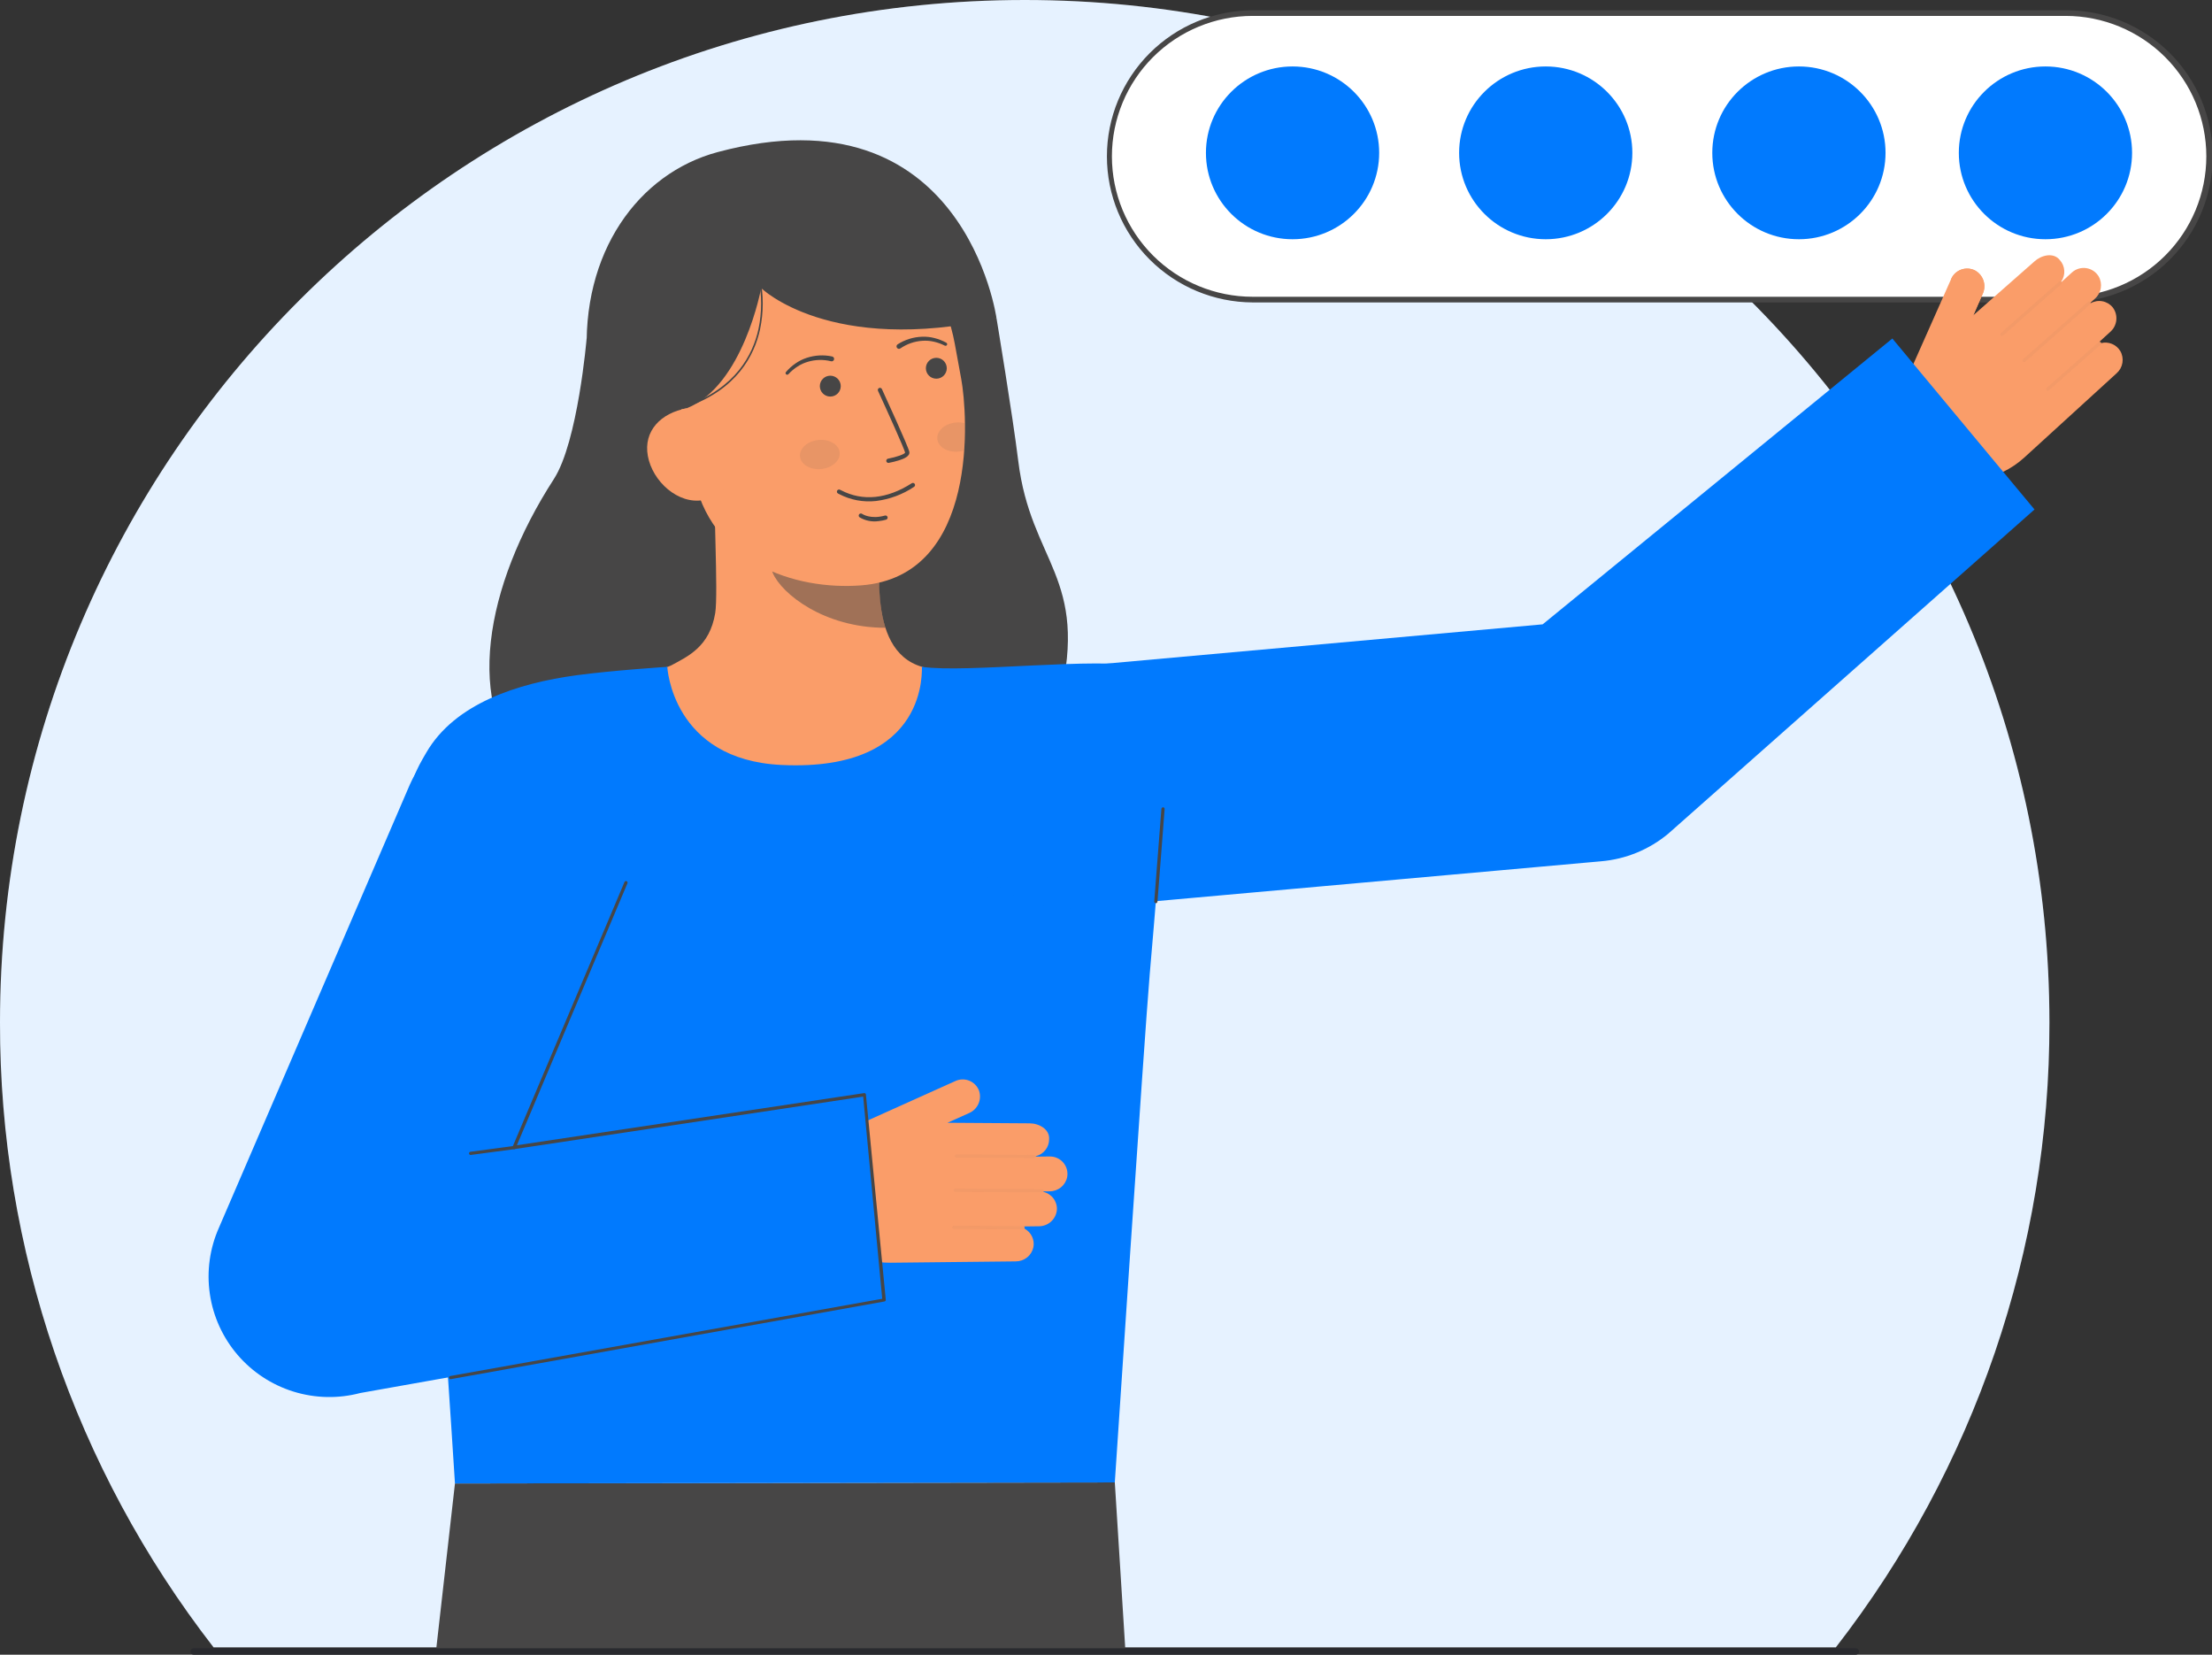 <svg width="234" height="175" viewBox="0 0 234 175" fill="none" xmlns="http://www.w3.org/2000/svg">
<rect x="0" y="0" width="234" height="175" fill="#333333" stroke="none"/>
<g clip-path="url(#clip0_1050_33758)">
<path d="M216.801 108.136C216.838 132.056 208.889 155.308 194.208 174.221H22.593C7.912 155.308 -0.038 132.056 -0 108.136C-0 48.412 48.534 0 108.403 0C168.272 0 216.801 48.412 216.801 108.136Z" fill="white"/>
<path opacity="0.1" d="M216.801 108.136C216.838 132.056 208.889 155.308 194.208 174.221H22.593C7.912 155.308 -0.038 132.056 -0 108.136C-0 48.412 48.534 0 108.403 0C168.272 0 216.801 48.412 216.801 108.136Z" fill="#017AFE"/>
<path d="M218.512 1.383H132.513C124.124 1.383 117.324 8.166 117.324 16.534V16.535C117.324 24.902 124.124 31.686 132.513 31.686H218.512C226.9 31.686 233.7 24.902 233.7 16.535V16.534C233.7 8.166 226.9 1.383 218.512 1.383Z" fill="white"/>
<path d="M218.512 31.985H132.513C128.417 31.966 124.497 30.33 121.608 27.434C118.719 24.539 117.097 20.62 117.097 16.535C117.097 12.45 118.719 8.531 121.608 5.635C124.497 2.74 128.417 1.103 132.513 1.084H218.512C220.552 1.075 222.574 1.467 224.461 2.239C226.349 3.012 228.065 4.148 229.511 5.584C230.956 7.019 232.104 8.726 232.887 10.605C233.67 12.485 234.073 14.5 234.073 16.535C234.073 18.57 233.67 20.585 232.887 22.464C232.104 24.343 230.956 26.05 229.511 27.486C228.065 28.921 226.349 30.058 224.461 30.83C222.574 31.602 220.552 31.995 218.512 31.985ZM132.513 1.682C128.564 1.682 124.777 3.247 121.985 6.032C119.193 8.818 117.625 12.595 117.625 16.534C117.625 20.473 119.193 24.251 121.985 27.036C124.777 29.821 128.564 31.386 132.513 31.386H218.512C222.46 31.386 226.247 29.821 229.039 27.036C231.831 24.251 233.4 20.473 233.4 16.534C233.4 12.595 231.831 8.818 229.039 6.032C226.247 3.247 222.46 1.682 218.512 1.682H132.513Z" fill="#474646"/>
<path d="M62.058 35.8C62.058 35.8 61.132 46.734 58.593 50.662C51.282 61.97 48.995 74.797 55.993 81.642C62.991 88.488 108.387 89.383 112.1 73.988C115.227 61.026 109.038 59.517 107.718 48.755C107.12 43.886 105.419 33.668 105.419 33.668" fill="#474646"/>
<path d="M100.793 71.351C100.714 71.341 99.845 85.737 83.08 84.482C71.473 83.615 67.335 71.329 67.067 71.329C68.319 71.064 70.426 70.678 70.982 70.383C72.81 69.403 75.07 68.384 75.66 64.843C76.001 62.804 75.423 52.363 75.601 50.297L93.417 54.264C93.168 58.624 91.425 68.733 97.532 70.522C98.549 70.82 99.644 71.092 100.793 71.351Z" fill="#FA9D69"/>
<path opacity="0.5" d="M93.668 66.394C93.389 65.496 93.209 64.571 93.132 63.635C92.936 61.499 92.975 59.347 93.248 57.219C89.628 56.732 86.216 55.241 83.403 52.916C83.072 54.135 81.252 59.46 81.756 60.619C82.708 62.807 87.181 66.394 93.668 66.394Z" fill="#474646"/>
<path d="M91.13 61.906C84.095 62.46 75.058 59.497 73.342 50.133L71.793 41.685C70.076 32.322 73.614 23.832 82.452 22.22C91.289 20.608 99.286 26.993 101.003 36.356L101.688 40.096C102.347 43.689 103.682 60.918 91.13 61.906Z" fill="#FA9D69"/>
<path d="M94.002 48.956L94.02 48.954C94.378 48.886 94.732 48.798 95.08 48.691C95.6 48.528 96.281 48.257 96.196 47.788C96.098 47.255 93.578 41.766 93.291 41.142C93.265 41.089 93.219 41.049 93.163 41.029C93.108 41.01 93.047 41.013 92.993 41.037C92.94 41.062 92.898 41.106 92.877 41.161C92.855 41.215 92.856 41.276 92.879 41.33C93.954 43.668 95.684 47.511 95.75 47.87C95.69 48.036 94.827 48.346 93.938 48.509C93.881 48.52 93.83 48.552 93.797 48.6C93.763 48.647 93.749 48.705 93.757 48.763C93.765 48.82 93.795 48.873 93.841 48.909C93.886 48.945 93.944 48.962 94.002 48.956Z" fill="#474646"/>
<path d="M92.671 52.986C94.112 52.808 95.49 52.295 96.696 51.488C96.747 51.456 96.782 51.405 96.795 51.346C96.808 51.288 96.797 51.227 96.764 51.176C96.732 51.126 96.68 51.09 96.622 51.077C96.563 51.065 96.502 51.076 96.451 51.108C93.842 52.781 91.258 53.038 88.979 51.852C88.933 51.827 88.886 51.804 88.837 51.785C88.781 51.764 88.718 51.766 88.664 51.791C88.609 51.817 88.567 51.862 88.546 51.919C88.525 51.975 88.528 52.037 88.553 52.092C88.579 52.146 88.624 52.188 88.681 52.209C88.698 52.216 88.728 52.232 88.77 52.254C89.968 52.88 91.326 53.135 92.671 52.986Z" fill="#474646"/>
<path d="M64.713 44.583L72.635 43.184C78.642 40.802 80.519 30.464 80.519 30.464C80.519 30.464 87.754 37.586 105.419 33.669C105.419 33.669 102.033 9.106 75.929 16.082C67.511 18.331 61.428 26.742 62.11 38.037C62.588 45.952 64.713 44.583 64.713 44.583Z" fill="#474646"/>
<path d="M74.414 52.887C71.728 53.377 69.025 50.908 68.534 48.228C68.043 45.549 69.949 43.674 72.635 43.185L74.348 44.727L76.722 52.465L74.414 52.887Z" fill="#FA9D69"/>
<path d="M95.266 36.836C95.943 36.375 96.731 36.102 97.548 36.044C97.959 36.012 98.373 36.042 98.775 36.133C99.18 36.223 99.573 36.364 99.943 36.551L99.955 36.557C99.996 36.575 100.042 36.577 100.085 36.562C100.127 36.547 100.162 36.516 100.182 36.475C100.201 36.435 100.205 36.389 100.191 36.346C100.177 36.303 100.147 36.267 100.108 36.246C99.716 36.031 99.298 35.865 98.864 35.754C98.427 35.64 97.976 35.592 97.525 35.612C96.612 35.646 95.724 35.924 94.955 36.418C94.926 36.436 94.902 36.46 94.882 36.489C94.863 36.517 94.85 36.548 94.843 36.582C94.836 36.615 94.835 36.65 94.842 36.683C94.848 36.717 94.861 36.749 94.88 36.777C94.899 36.806 94.923 36.83 94.951 36.849C94.979 36.869 95.011 36.882 95.045 36.889C95.078 36.896 95.113 36.896 95.146 36.89C95.18 36.883 95.212 36.871 95.24 36.852L95.246 36.848L95.266 36.836Z" fill="#474646"/>
<path d="M88.037 37.702C87.143 37.508 86.213 37.558 85.345 37.844C84.916 37.983 84.51 38.186 84.141 38.445C83.773 38.7 83.44 39.001 83.148 39.34C83.132 39.356 83.12 39.376 83.112 39.397C83.104 39.418 83.1 39.441 83.101 39.464C83.102 39.51 83.121 39.553 83.155 39.585C83.188 39.616 83.233 39.633 83.279 39.632C83.325 39.631 83.369 39.611 83.4 39.578L83.409 39.568C83.691 39.263 84.009 38.995 84.358 38.769C84.702 38.543 85.079 38.371 85.475 38.258C86.263 38.026 87.097 38.007 87.894 38.202L87.914 38.207C87.981 38.225 88.052 38.215 88.111 38.18C88.171 38.145 88.214 38.088 88.232 38.021C88.249 37.955 88.239 37.884 88.204 37.825C88.169 37.765 88.112 37.722 88.045 37.705L88.037 37.702Z" fill="#474646"/>
<path d="M92.963 55.111C93.224 55.083 93.483 55.033 93.735 54.961C93.793 54.945 93.842 54.906 93.871 54.854C93.901 54.802 93.908 54.74 93.892 54.682C93.876 54.624 93.837 54.576 93.785 54.546C93.732 54.517 93.67 54.51 93.612 54.526C92.093 54.952 91.234 54.37 91.197 54.345C91.148 54.31 91.088 54.296 91.028 54.306C90.969 54.316 90.916 54.349 90.881 54.398C90.847 54.447 90.833 54.507 90.843 54.566C90.853 54.626 90.886 54.678 90.935 54.713C91.544 55.076 92.261 55.216 92.963 55.111Z" fill="#474646"/>
<path d="M72.642 43.055C77.984 41.179 79.81 37.554 80.401 34.843C80.784 33.035 80.784 31.167 80.401 29.358L80.236 29.401C80.613 31.185 80.612 33.029 80.233 34.813C79.65 37.479 77.848 41.046 72.585 42.895L72.642 43.055Z" fill="#474646"/>
<path opacity="0.1" d="M86.884 49.601C88.042 49.484 88.911 48.702 88.825 47.854C88.739 47.007 87.73 46.415 86.572 46.532C85.414 46.649 84.545 47.431 84.631 48.279C84.717 49.126 85.726 49.718 86.884 49.601Z" fill="#474646"/>
<path opacity="0.1" d="M99.156 46.436C99.244 47.282 100.253 47.873 101.411 47.758C101.611 47.737 101.809 47.697 102.001 47.636C102.072 46.63 102.093 45.661 102.079 44.764C101.759 44.678 101.427 44.653 101.098 44.689C99.939 44.804 99.071 45.586 99.156 46.436Z" fill="#474646"/>
<path d="M48.129 156.889L46.117 174.66H119.057L117.932 156.777L48.129 156.889Z" fill="#474646"/>
<path d="M82.695 80.904C71.08 80.359 70.591 70.524 70.591 70.524C70.591 70.524 64.837 70.895 61.011 71.411C54.748 72.257 48.108 74.402 45.095 79.597C42.929 83.332 42.407 84.008 44.377 105.086C45.804 120.348 48.129 156.89 48.129 156.89L117.932 156.778C117.932 156.778 121.038 109.917 121.624 103.046C122.743 89.931 124.508 71.446 120.761 70.523C116.395 69.448 102.143 71.216 97.534 70.523C97.456 70.513 98.512 81.648 82.695 80.904Z" fill="#017AFE"/>
<path d="M206.408 29.498C206.509 29.269 206.656 29.064 206.84 28.893C207.024 28.723 207.241 28.592 207.477 28.509C207.714 28.425 207.965 28.39 208.215 28.406C208.465 28.422 208.71 28.489 208.933 28.603C209.358 28.837 209.678 29.224 209.828 29.685C209.978 30.146 209.947 30.646 209.741 31.085L208.731 33.359L215.221 27.643C215.931 26.994 217.219 26.652 217.895 27.495C218.176 27.802 218.344 28.196 218.373 28.611C218.401 29.026 218.287 29.439 218.05 29.781C218.058 29.786 218.066 29.793 218.073 29.8C218.077 29.806 218.081 29.812 218.084 29.818L219.18 28.819C219.381 28.635 219.621 28.498 219.883 28.418C220.144 28.338 220.42 28.317 220.69 28.356C220.961 28.395 221.219 28.493 221.447 28.644C221.674 28.794 221.866 28.993 222.007 29.227C222.225 29.604 222.305 30.044 222.234 30.473C222.164 30.903 221.946 31.294 221.62 31.582L221.153 32.007C221.16 32.027 221.162 32.048 221.161 32.069C221.539 31.856 221.98 31.783 222.407 31.862C222.833 31.942 223.218 32.169 223.493 32.503C223.788 32.888 223.926 33.37 223.878 33.853C223.83 34.335 223.6 34.781 223.235 35.1L222.089 36.146C222.116 36.142 222.143 36.145 222.169 36.155C222.194 36.164 222.217 36.179 222.235 36.199C222.256 36.224 222.269 36.254 222.273 36.286C222.656 36.191 223.059 36.222 223.423 36.372C223.787 36.523 224.093 36.785 224.297 37.122C224.514 37.499 224.594 37.939 224.524 38.368C224.453 38.798 224.236 39.189 223.909 39.477L214.14 48.392C212.774 49.638 211.065 50.45 209.233 50.721C207.401 50.993 205.529 50.713 203.858 49.917L198.477 47.353L206.408 29.498Z" fill="#FA9D69"/>
<g opacity="0.2">
<path opacity="0.2" d="M211.656 35.473C211.687 35.506 211.728 35.525 211.773 35.528C211.818 35.53 211.861 35.514 211.895 35.485L218.059 30.04C218.076 30.026 218.089 30.008 218.099 29.988C218.109 29.968 218.115 29.946 218.116 29.924C218.118 29.901 218.114 29.879 218.107 29.858C218.1 29.837 218.089 29.817 218.074 29.8C218.059 29.784 218.041 29.77 218.021 29.76C218.001 29.751 217.979 29.745 217.956 29.744C217.934 29.742 217.912 29.745 217.891 29.752C217.869 29.76 217.85 29.771 217.833 29.786L211.667 35.23C211.65 35.245 211.636 35.263 211.627 35.283C211.617 35.303 211.611 35.325 211.61 35.347C211.608 35.37 211.612 35.392 211.619 35.413C211.626 35.434 211.638 35.454 211.652 35.47L211.656 35.473Z" fill="#474646"/>
</g>
<g opacity="0.2">
<path opacity="0.2" d="M213.989 38.251C214.019 38.284 214.061 38.303 214.105 38.306C214.15 38.308 214.194 38.292 214.227 38.263L221.106 32.186C221.123 32.172 221.137 32.154 221.147 32.134C221.157 32.114 221.162 32.092 221.164 32.069C221.165 32.047 221.162 32.025 221.155 32.004C221.147 31.983 221.136 31.963 221.121 31.947C221.09 31.914 221.048 31.895 221.004 31.892C220.959 31.889 220.915 31.904 220.881 31.932L214.001 38.008C213.984 38.023 213.97 38.041 213.961 38.061C213.951 38.081 213.945 38.103 213.944 38.125C213.943 38.148 213.946 38.17 213.953 38.191C213.96 38.212 213.972 38.231 213.987 38.248L213.989 38.251Z" fill="#474646"/>
</g>
<g opacity="0.2">
<path opacity="0.2" d="M216.497 41.275C216.527 41.308 216.569 41.327 216.613 41.329C216.658 41.332 216.702 41.316 216.735 41.287L222.223 36.44C222.257 36.41 222.278 36.368 222.28 36.323C222.283 36.278 222.268 36.234 222.238 36.2C222.208 36.166 222.165 36.146 222.12 36.143C222.075 36.14 222.031 36.156 221.997 36.185L216.509 41.032C216.493 41.047 216.479 41.065 216.469 41.085C216.459 41.105 216.453 41.127 216.452 41.149C216.451 41.171 216.454 41.194 216.461 41.215C216.468 41.236 216.48 41.255 216.495 41.272L216.497 41.275Z" fill="#474646"/>
</g>
<path d="M200.186 35.8L163.193 66.03L111.985 70.639C108.701 70.913 105.65 72.443 103.47 74.909C101.29 77.374 100.15 80.585 100.287 83.869C100.424 87.154 101.828 90.259 104.206 92.535C106.584 94.811 109.751 96.082 113.047 96.084C113.408 96.084 113.771 96.068 114.137 96.037L169.365 91.09C171.981 90.869 174.465 89.85 176.48 88.17L215.223 53.883L200.186 35.8Z" fill="#017AFE"/>
<path d="M208.39 34.209L209.741 31.085C209.947 30.646 209.978 30.146 209.828 29.685C209.678 29.224 209.358 28.837 208.933 28.603C208.71 28.489 208.465 28.422 208.215 28.406C207.965 28.39 207.714 28.425 207.477 28.509C207.241 28.592 207.024 28.723 206.84 28.893C206.656 29.064 206.509 29.269 206.408 29.498" fill="#FA9D69"/>
<path d="M111.807 127.927C111.771 128.41 111.551 128.861 111.193 129.189C110.835 129.516 110.366 129.695 109.88 129.69L108.328 129.709C108.35 129.724 108.368 129.744 108.381 129.768C108.393 129.791 108.4 129.818 108.4 129.845C108.4 129.877 108.39 129.909 108.371 129.935C108.72 130.119 108.999 130.41 109.17 130.764C109.341 131.119 109.393 131.518 109.32 131.905C109.229 132.33 108.994 132.712 108.654 132.984C108.315 133.257 107.891 133.405 107.455 133.403L94.219 133.546C92.367 133.567 90.551 133.035 89.004 132.02C87.457 131.004 86.25 129.55 85.537 127.845L83.237 122.354L90.28 120.859L90.449 119.107L101.084 114.321C101.312 114.218 101.559 114.163 101.81 114.159C102.061 114.154 102.31 114.2 102.542 114.295C102.774 114.39 102.984 114.531 103.16 114.709C103.336 114.887 103.473 115.1 103.564 115.333C103.724 115.79 103.704 116.291 103.508 116.735C103.312 117.178 102.955 117.531 102.508 117.722L100.234 118.744L108.892 118.802C109.856 118.791 111.043 119.392 110.984 120.467C110.989 120.884 110.852 121.289 110.596 121.618C110.34 121.947 109.979 122.179 109.574 122.277C109.574 122.287 109.576 122.295 109.576 122.306L109.571 122.325L111.056 122.309C111.329 122.306 111.6 122.364 111.849 122.478C112.097 122.592 112.318 122.76 112.493 122.969C112.669 123.179 112.796 123.424 112.864 123.689C112.933 123.953 112.942 124.229 112.891 124.497C112.801 124.922 112.567 125.303 112.228 125.576C111.889 125.848 111.466 125.996 111.03 125.993L110.395 126.002C110.386 126.019 110.376 126.035 110.364 126.05C110.788 126.144 111.164 126.384 111.428 126.727C111.692 127.07 111.826 127.495 111.807 127.927Z" fill="#FA9D69"/>
<g opacity="0.2">
<path opacity="0.2" d="M101.001 122.266C101.002 122.31 101.02 122.353 101.052 122.384C101.084 122.415 101.127 122.433 101.172 122.433L109.405 122.475C109.45 122.475 109.493 122.458 109.525 122.426C109.557 122.394 109.575 122.351 109.575 122.306C109.575 122.26 109.557 122.217 109.525 122.185C109.493 122.153 109.45 122.136 109.405 122.136L101.172 122.093C101.126 122.093 101.083 122.111 101.051 122.143C101.019 122.174 101.001 122.218 101.001 122.263V122.266Z" fill="#474646"/>
</g>
<g opacity="0.2">
<path opacity="0.2" d="M100.882 125.887C100.883 125.932 100.901 125.974 100.933 126.006C100.965 126.037 101.008 126.054 101.052 126.054L110.241 126.102C110.286 126.102 110.329 126.084 110.361 126.053C110.393 126.021 110.411 125.977 110.411 125.932C110.41 125.888 110.391 125.845 110.359 125.814C110.328 125.782 110.285 125.764 110.241 125.762L101.052 125.715C101.007 125.715 100.964 125.733 100.932 125.765C100.9 125.796 100.882 125.84 100.882 125.885V125.887Z" fill="#474646"/>
</g>
<g opacity="0.2">
<path opacity="0.2" d="M100.73 129.81C100.731 129.854 100.75 129.897 100.781 129.928C100.813 129.959 100.856 129.977 100.901 129.977L108.23 130.015C108.275 130.015 108.318 129.997 108.35 129.965C108.382 129.933 108.4 129.89 108.4 129.845C108.4 129.8 108.382 129.756 108.35 129.725C108.318 129.693 108.275 129.675 108.23 129.675L100.901 129.637C100.856 129.637 100.812 129.655 100.78 129.686C100.748 129.718 100.73 129.762 100.73 129.807V129.81Z" fill="#474646"/>
</g>
<path d="M93.535 137.475L38.118 147.323C35.79 147.94 33.334 147.887 31.035 147.171C28.735 146.455 26.686 145.106 25.122 143.278C23.558 141.45 22.545 139.218 22.198 136.84C21.851 134.462 22.185 132.034 23.162 129.838L43.344 83.005C46.206 76.571 53.279 73.668 59.727 76.523C62.825 77.894 65.249 80.436 66.468 83.589C67.686 86.743 67.599 90.251 66.225 93.341L54.373 121.367L91.436 116.454L93.535 137.475Z" fill="#017AFE"/>
<path d="M47.669 145.861C47.684 145.861 47.7 145.859 47.716 145.854L93.583 137.639C93.625 137.627 93.661 137.599 93.683 137.56C93.705 137.522 93.711 137.476 93.7 137.433L91.6 115.732C91.589 115.689 91.562 115.652 91.523 115.629C91.485 115.606 91.439 115.599 91.396 115.609L54.68 121.122L66.376 93.415C66.393 93.374 66.394 93.329 66.378 93.288C66.363 93.248 66.332 93.214 66.293 93.195C66.253 93.177 66.208 93.174 66.167 93.187C66.125 93.2 66.09 93.229 66.069 93.267L54.22 121.294C54.206 121.323 54.201 121.355 54.205 121.386C54.209 121.418 54.221 121.448 54.241 121.473C54.261 121.497 54.288 121.516 54.318 121.526C54.348 121.537 54.381 121.539 54.412 121.532L91.313 115.976L93.328 137.357L47.621 145.529C47.582 145.54 47.547 145.565 47.525 145.6C47.502 145.634 47.493 145.676 47.499 145.716C47.505 145.757 47.525 145.794 47.556 145.821C47.587 145.848 47.627 145.862 47.669 145.862V145.861Z" fill="#474646"/>
<path d="M49.787 122.148C49.799 122.148 49.811 122.147 49.823 122.144L54.41 121.533C54.432 121.528 54.453 121.519 54.471 121.506C54.49 121.494 54.506 121.478 54.518 121.459C54.531 121.44 54.539 121.419 54.543 121.397C54.547 121.375 54.547 121.352 54.542 121.33C54.537 121.308 54.528 121.287 54.515 121.269C54.502 121.25 54.486 121.235 54.467 121.223C54.448 121.211 54.426 121.203 54.404 121.199C54.382 121.195 54.359 121.196 54.337 121.201L49.75 121.812C49.709 121.821 49.673 121.845 49.649 121.879C49.624 121.913 49.613 121.955 49.618 121.996C49.622 122.038 49.642 122.076 49.673 122.104C49.704 122.132 49.745 122.148 49.787 122.148V122.148Z" fill="#474646"/>
<path d="M122.273 95.521C122.316 95.521 122.358 95.505 122.389 95.476C122.421 95.447 122.44 95.407 122.444 95.365L123.203 85.563C123.206 85.518 123.192 85.474 123.162 85.439C123.133 85.405 123.091 85.384 123.045 85.38C123 85.377 122.956 85.391 122.921 85.421C122.887 85.45 122.865 85.492 122.862 85.537L122.103 95.338C122.1 95.383 122.114 95.428 122.144 95.462C122.173 95.496 122.215 95.517 122.26 95.521C122.264 95.521 122.269 95.522 122.273 95.521Z" fill="#474646"/>
<path d="M99.05 40.05C99.662 40.05 100.157 39.556 100.157 38.947C100.157 38.337 99.662 37.843 99.05 37.843C98.439 37.843 97.944 38.337 97.944 38.947C97.944 39.556 98.439 40.05 99.05 40.05Z" fill="#474646"/>
<path d="M87.834 41.941C88.445 41.941 88.941 41.447 88.941 40.837C88.941 40.228 88.445 39.733 87.834 39.733C87.223 39.733 86.728 40.228 86.728 40.837C86.728 41.447 87.223 41.941 87.834 41.941Z" fill="#474646"/>
<path d="M20.482 175H196.319C196.409 175 196.496 174.964 196.56 174.9C196.624 174.837 196.66 174.75 196.66 174.66C196.66 174.57 196.624 174.484 196.56 174.42C196.496 174.356 196.409 174.32 196.319 174.32H20.482C20.392 174.32 20.305 174.356 20.241 174.42C20.177 174.484 20.141 174.57 20.141 174.66C20.141 174.75 20.177 174.837 20.241 174.9C20.305 174.964 20.392 175 20.482 175Z" fill="#292A2E"/>
<ellipse cx="136.735" cy="16.165" rx="9.163" ry="9.137" fill="#017AFE"/>
<ellipse cx="163.518" cy="16.165" rx="9.163" ry="9.137" fill="#017AFE"/>
<ellipse cx="190.301" cy="16.165" rx="9.163" ry="9.137" fill="#017AFE"/>
<ellipse cx="216.38" cy="16.165" rx="9.163" ry="9.137" fill="#017AFE"/>
</g>
<defs>
<clipPath id="clip0_1050_33758">
<rect width="234" height="175" fill="white"/>
</clipPath>
</defs>
</svg>
